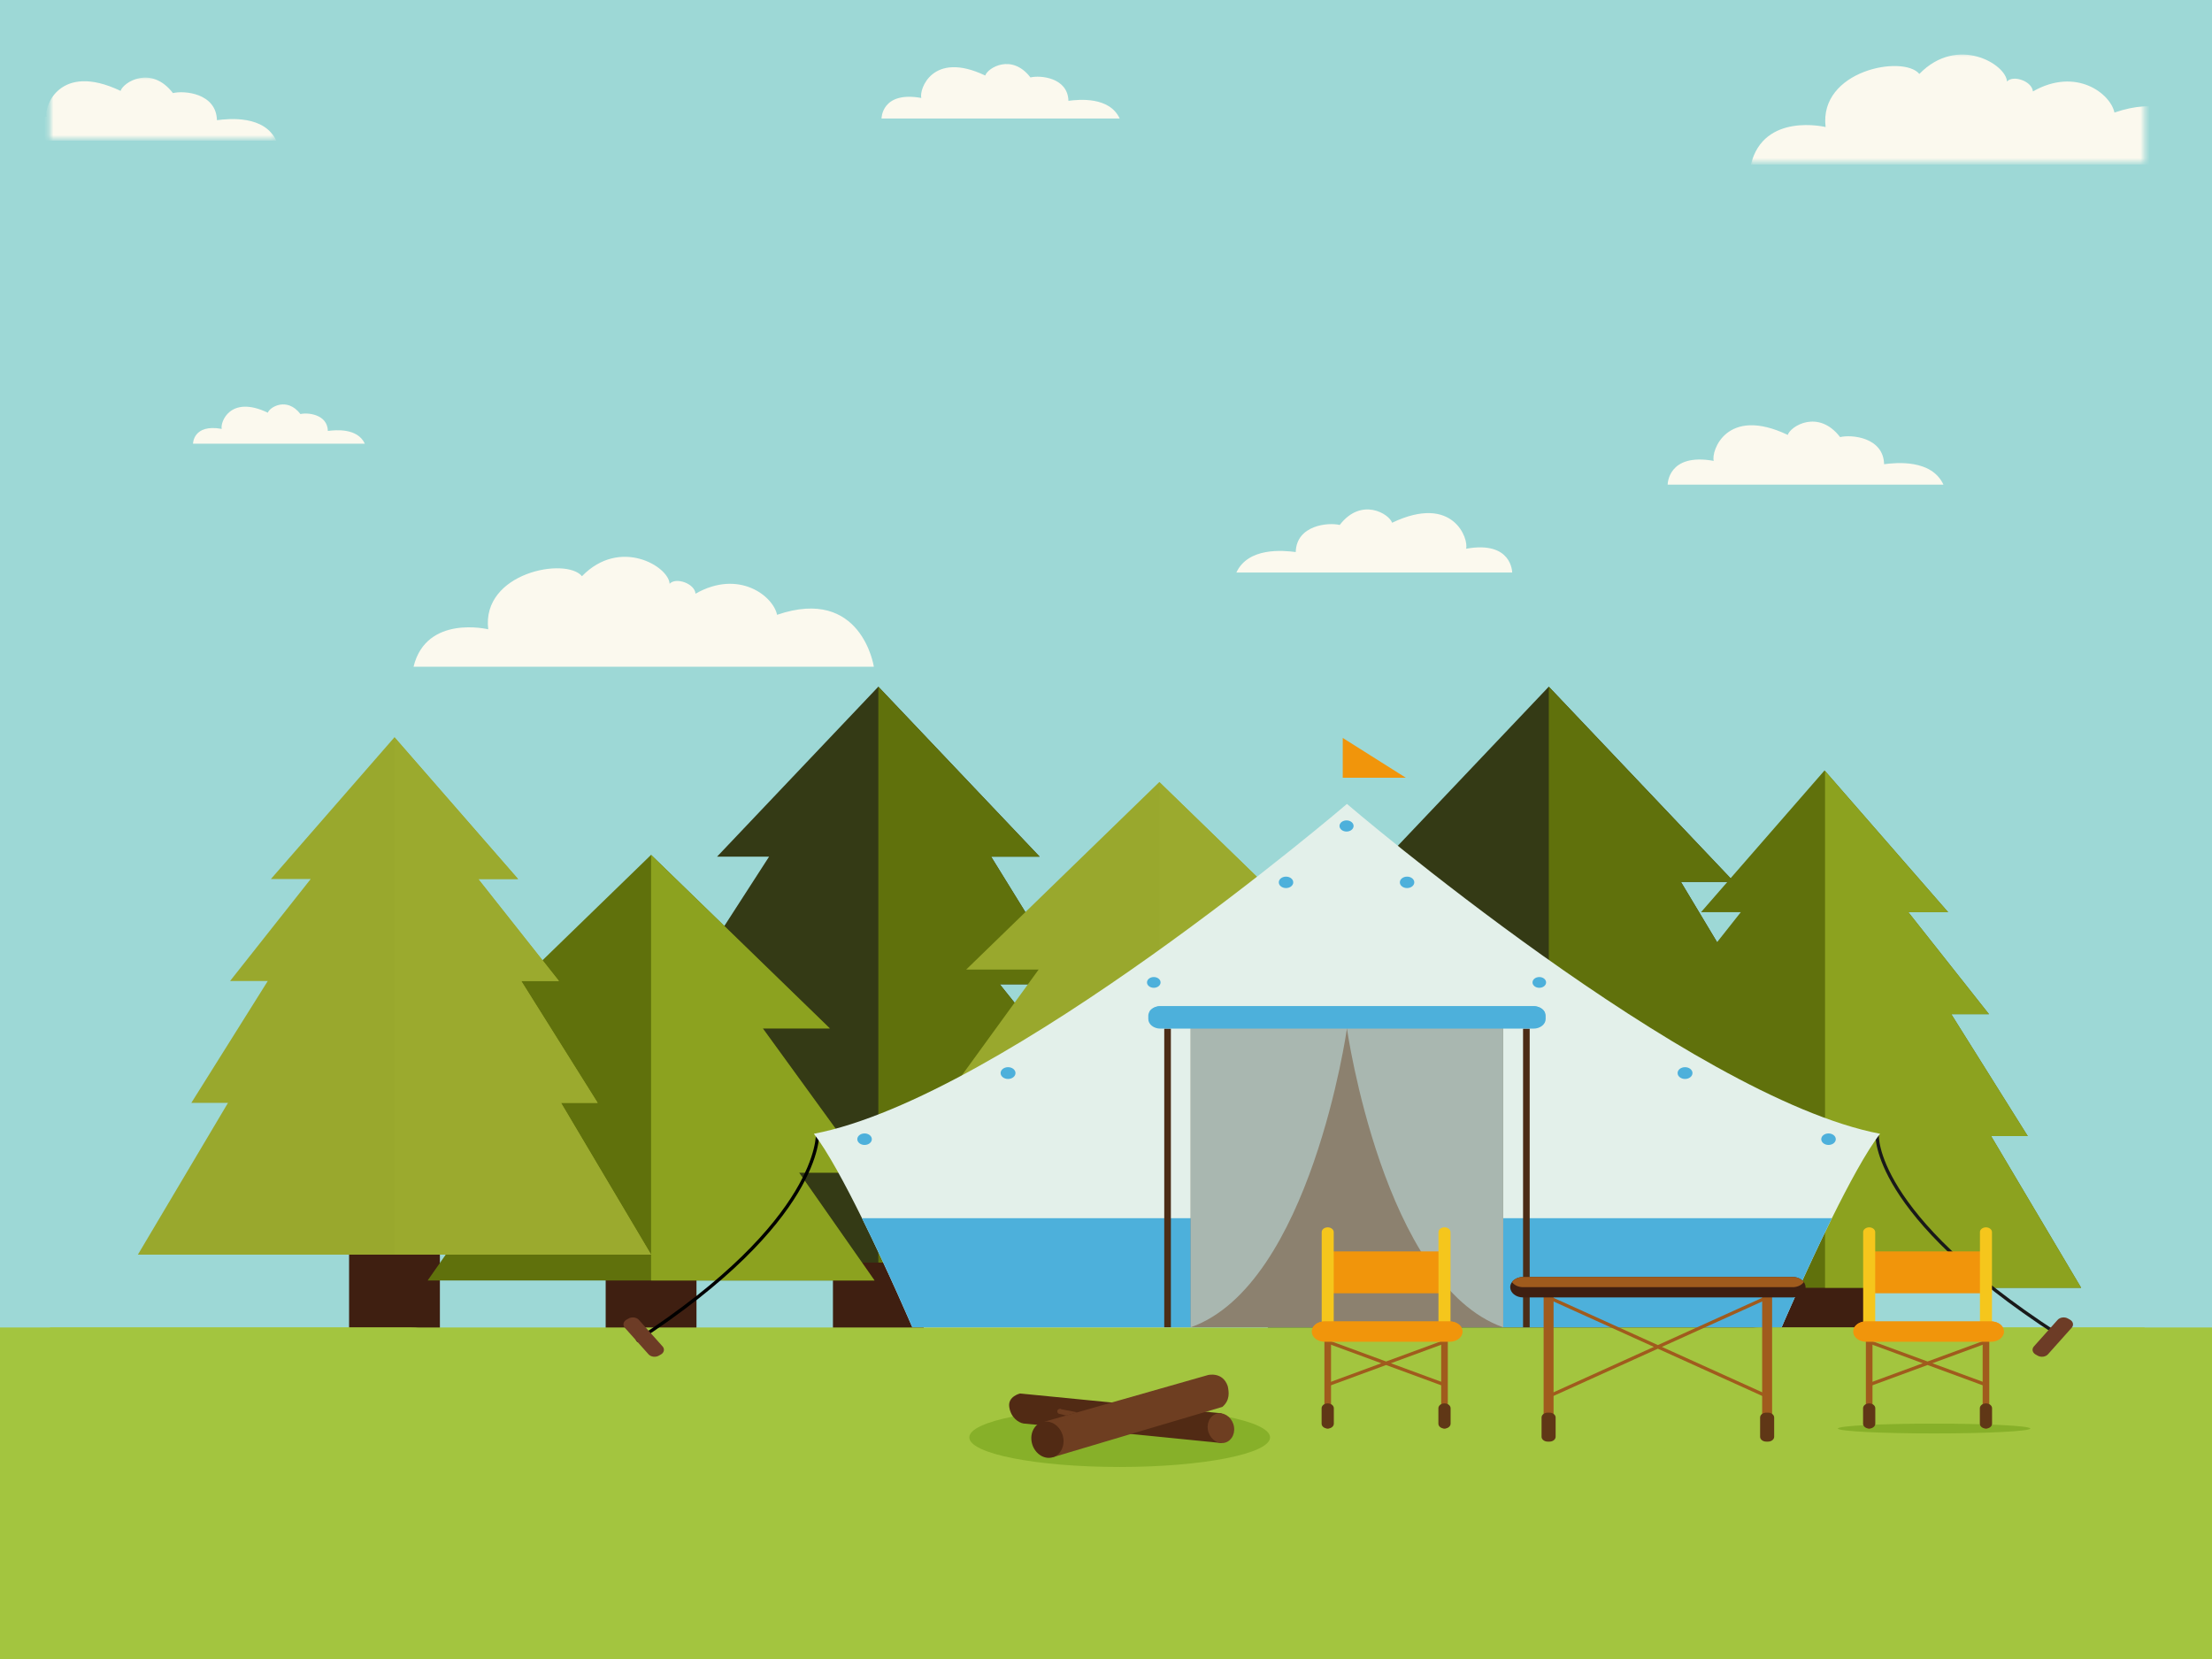 <svg width="480" height="360" viewBox="0 0 480 360" xmlns="http://www.w3.org/2000/svg" xmlns:xlink="http://www.w3.org/1999/xlink" style="background:#fff"><defs><path id="a" d="M.728.666H49.74v13.682H.728z"/><path id="c" d="M.733.584h85.682V24.43H.733z"/><path id="e" d="M0 360h479.565V.164H0z"/></defs><g fill="none" fill-rule="evenodd"><path fill="#9DD8D6" d="M-8.582 359.836h497V0h-497z"/><path fill="#3F1F11" d="M180.747 289.579h19.706v-15.601h-19.706zm-49.317 0h19.706v-15.601h-19.707zm-55.68 0h19.706v-20.083H75.749z"/><path fill="#343A15" d="M400.293 292.524H271.879l24.009-32.866h-19.309l29.226-36.467h-17.482l23.41-31.823h-15.845l40.197-42.362 40.19 42.362h-11.517l19.09 31.823h-17.49l29.235 36.467h-19.318l10.464 14.32zm-153.786-18.545H134.692l20.91-28.63h-16.818l25.454-31.751H149.01l17.881-27.707h-11.29l34.999-36.884 34.998 36.884h-10.526l17.117 27.707h-15.227l25.454 31.752h-16.818z"/><path d="M246.507 273.979H190.6V149.007l34.998 36.884h-10.526l17.117 27.707h-15.227l25.454 31.752h-16.818zm129.769-14.322l10.462 14.321h-50.652v-124.97l40.19 42.36h-11.518l19.09 31.823h-17.49l29.235 36.466zm-186.512 18.201H92.802l16.363-23.39H94.312l22.727-31.305h-14.546l38.79-37.66 38.79 37.66h-14.546l22.727 31.304h-14.853z" fill="#60710C"/><path fill="#99A82D" d="M303.96 269.495H199.19l17.681-25.275h-16.044l24.554-33.825h-15.719l41.908-40.697 41.917 40.697h-15.718l24.554 33.825h-16.045zm-162.677 2.756H29.923l19.545-32.925h-7.954l16.59-26.448h-8.181l17.498-22.13h-8.636l26.818-30.766 26.817 30.766h-8.636l17.5 22.13h-8.182l16.59 26.448h-7.954z"/><path fill="#8CA21F" d="M189.764 277.858h-48.48v-92.355l38.789 37.66h-14.546l22.727 31.304h-14.853z"/><path fill="#9BAA2E" d="M303.96 269.495h-52.39v-99.797l41.917 40.697h-15.718l24.554 33.825h-16.045zm-162.677 2.756h-55.68V159.982l26.817 30.766h-8.636l17.5 22.13h-8.182l16.59 26.448h-7.954z"/><path fill="#3F1F11" d="M386.077 289.579h19.706v-15.601h-19.706z"/><path fill="#60710C" d="M451.609 279.448h-111.36l19.544-32.925h-7.952l16.589-26.448h-8.182l17.5-22.13h-8.636l26.818-30.767.1.116 26.715 30.651h-8.636l17.501 22.13h-8.183l16.59 26.448h-7.953z"/><path fill="#8CA21F" d="M451.609 279.448h-55.58V167.294l26.716 30.651h-8.636l17.501 22.13h-8.183l16.59 26.448h-7.953z"/><path fill="#A3C53F" d="M-5.986 360.836h488.167v-72.773H-5.986z"/><path d="M133.565 319.059c0 4.275-4.381 7.744-9.781 7.744H10.834v-15.495h9.398c-.117 0-.218-.021-.327-.028 2.545-.13 4.573-1.792 4.573-3.843 0-2.06-2.028-3.714-4.573-3.851.109-.006.21-.03.327-.03h-9.399v-15.493h78.243c5.4 0 9.782 3.469 9.782 7.75 0 4.275-4.382 7.744-9.782 7.744H81.04c-2.7 0-4.891 1.735-4.891 3.88 0 2.137 2.191 3.87 4.89 3.87h42.745c5.4 0 9.781 3.47 9.781 7.752m174.884 27.137h-47.414c-2.999 0-5.43-1.202-5.43-2.684 0-1.481 2.431-2.683 5.43-2.683h8.909c5.996 0 10.858-2.404 10.858-5.366 0-2.964-4.862-5.368-10.858-5.368H165.987c-5.996 0-10.858 2.404-10.858 5.368 0 2.962 4.862 5.366 10.858 5.366h27.581c-.122 0-.239.014-.359.017 2.827.094 5.07 1.245 5.07 2.666 0 1.422-2.243 2.574-5.07 2.666.12.004.237.018.36.018h-12.234c-5.998 0-10.859 2.402-10.859 5.366 0 2.964 4.861 5.368 10.859 5.368h127.114c5.997 0 10.859-2.404 10.859-5.368 0-2.964-4.862-5.366-10.86-5.366m154.424-38.759c0 1.446 1 2.706 2.491 3.368v15.998H395.93c-5.41 0-9.791-3.47-9.791-7.744 0-4.282 4.382-7.751 9.79-7.751h11.027c-.11 0-.217-.021-.318-.028 2.545-.13 4.563-1.792 4.563-3.843 0-2.06-2.018-3.714-4.563-3.851.1-.006.208-.03.318-.03h-24.863c-5.4 0-9.78-3.468-9.78-7.742 0-4.282 4.38-7.751 9.78-7.751h83.27v15.998c-1.49.662-2.49 1.929-2.49 3.376" fill="#A3C53F"/><path d="M387.939 312.461c0 1.056-12.617 1.911-28.181 1.911-15.565 0-28.181-.855-28.181-1.91 0-1.058 12.616-1.913 28.18-1.913 15.565 0 28.182.855 28.182 1.912m-66.053-2.469c0 .588-9.346 1.064-20.876 1.064-11.53 0-20.878-.476-20.878-1.064 0-.588 9.349-1.064 20.878-1.064 11.53 0 20.876.476 20.876 1.064" fill="#A3C53F"/><path d="M440.57 309.99c0 .587-9.347 1.063-20.877 1.063s-20.877-.476-20.877-1.064c0-.588 9.347-1.064 20.877-1.064s20.877.476 20.877 1.064" fill="#87B029"/><path d="M70.774 347.936H50.283c-2.123 0-3.845-1.362-3.845-3.044 0-1.681 1.722-3.043 3.845-3.043h20.49c2.124 0 3.846 1.362 3.846 3.043 0 1.682-1.722 3.044-3.845 3.044m349.591 3.044h-20.49c-2.124 0-3.846-1.362-3.846-3.044 0-1.681 1.722-3.044 3.845-3.044h20.491c2.124 0 3.845 1.363 3.845 3.044 0 1.682-1.721 3.044-3.845 3.044M95.377 336.466H84.25c-1.362 0-2.466-.874-2.466-1.952 0-1.078 1.104-1.952 2.466-1.952h11.128c1.362 0 2.466.874 2.466 1.952 0 1.078-1.104 1.952-2.466 1.952m86.272-31.45h-11.13c-1.36 0-2.465-.874-2.465-1.952 0-1.078 1.104-1.952 2.466-1.952h11.128c1.362 0 2.466.874 2.466 1.952 0 1.078-1.104 1.952-2.466 1.952m53.723 15.946h-11.128c-1.362 0-2.466-.874-2.466-1.952 0-1.078 1.104-1.952 2.466-1.952h11.128c1.362 0 2.466.874 2.466 1.952 0 1.078-1.104 1.952-2.466 1.952m13.991-21.567h-11.129c-1.361 0-2.465-.874-2.465-1.952 0-1.078 1.104-1.952 2.465-1.952h11.129c1.361 0 2.465.874 2.465 1.952 0 1.078-1.104 1.952-2.465 1.952m113.065 41.042h-11.129c-1.361 0-2.465-.874-2.465-1.952 0-1.078 1.104-1.952 2.465-1.952h11.129c1.361 0 2.465.874 2.465 1.952 0 1.078-1.104 1.952-2.465 1.952m-92.202-34.695h-6.153c-.843 0-1.526-.54-1.526-1.208 0-.667.683-1.207 1.526-1.207h6.153c.842 0 1.526.54 1.526 1.207 0 .668-.684 1.208-1.526 1.208" fill="#A3C53F"/><path d="M328.139 124.23s0-6.956-10-5.157c.606-2.04-2.727-11.994-16.06-5.638-.606-1.92-6.666-5.637-11.363.48-2.424-.6-9.394 0-9.545 5.878-2.728-.36-10.303-1.08-12.878 4.438h59.846zm33.74-19.062s0-6.957 10-5.158c-.606-2.039 2.726-11.994 16.06-5.637.605-1.92 6.666-5.638 11.363.48 2.424-.6 9.393 0 9.545 5.877 2.727-.36 10.303-1.08 12.879 4.438h-59.847zM41.886 96.28s0-4.334 6.23-3.214c-.378-1.269 1.699-7.473 10.005-3.512.378-1.195 4.154-3.512 7.08.3 1.51-.375 5.853 0 5.947 3.661 1.698-.224 6.418-.673 8.023 2.765H41.886zM191.29 25.711s0-6.007 8.636-4.453c-.525-1.76 2.354-10.358 13.868-4.868.523-1.658 5.756-4.868 9.812.414 2.093-.518 8.11 0 8.242 5.075 2.355-.31 8.897-.932 11.121 3.832h-51.678zm-85.345 110.844s-13.43-3.245-16.206 8.117h99.885s-2.646-17.543-21.002-11.26c-.828-4.057-8.269-9.95-17.696-4.582-.165-2.225-4.299-3.642-5.622-2.148-.166-3.742-10.75-10.157-19.017-1.648-3.474-4.208-21.83-.786-20.342 11.52" fill="#FBF9EE"/><g transform="translate(10.105 15.836)"><mask id="b" fill="#fff"><use xlink:href="#a"/></mask><path d="M-10 14.681s0-6.957 10-5.157C-.606 7.485 2.726-2.47 16.06 3.886c.606-1.919 6.667-5.638 11.363.48 2.424-.6 9.394 0 9.546 5.878 2.727-.36 10.302-1.08 12.878 4.437H-10z" fill="#FBF9EE" mask="url(#b)"/></g><g transform="translate(378.947 10.836)"><mask id="d" fill="#fff"><use xlink:href="#c"/></mask><path d="M17.206 16.73S3.776 13.483 1 24.845h99.885S98.24 7.303 79.883 13.587c-.827-4.058-8.269-9.95-17.696-4.583-.165-2.225-4.3-3.642-5.622-2.148C56.4 3.114 45.815-3.3 37.548 5.208 34.075 1 15.718 4.422 17.206 16.73" fill="#FBF9EE" mask="url(#d)"/></g><g transform="translate(0 .836)"><path d="M445.125 292.7c0 .557-2.296 1.01-5.131 1.01-2.833 0-5.13-.453-5.13-1.01 0-.56 2.297-1.012 5.13-1.012 2.835 0 5.131.452 5.131 1.011m-300.313.001c0 .557-2.297 1.01-5.131 1.01s-5.131-.453-5.131-1.01c0-.56 2.297-1.012 5.13-1.012 2.835 0 5.132.452 5.132 1.011" fill="#A3C53F"/><path d="M407.346 245.368s-1.283 17.104 38.956 43.208" stroke="#191919" stroke-width=".72"/><path d="M177.41 245.192s.925 18.802-39.313 44.905" stroke="#000" stroke-width=".72"/><path d="M143.402 293.093l-.454.254c-.713.4-1.711.265-2.218-.301l-5.15-5.765c-.505-.566-.334-1.356.38-1.755l.454-.255c.715-.4 1.713-.264 2.218.3l5.15 5.767c.505.566.333 1.356-.38 1.755" fill="#6D3C26"/><path d="M407.972 245.192c-2.916 3.728-6.791 10.922-10.453 18.318-5.735 11.59-10.902 23.67-10.902 23.67H197.965s-5.167-12.08-10.912-23.67c-3.652-7.396-7.529-14.59-10.444-18.318 41.293-7.887 115.676-71.576 115.676-71.576s74.395 63.69 115.687 71.576" fill="#E3F0EA"/><path d="M441.733 293.093l.453.254c.715.4 1.713.265 2.217-.301l5.151-5.765c.505-.566.335-1.356-.38-1.755l-.453-.255c-.714-.4-1.712-.264-2.219.3l-5.15 5.767c-.505.566-.333 1.356.38 1.755" fill="#6D3C26"/><path d="M397.518 263.51c-5.734 11.59-10.902 23.67-10.902 23.67h-188.65s-5.169-12.08-10.914-23.67h210.466z" fill="#4DB0DB"/><path fill="#F1950B" d="M291.375 159.294l-.002 8.636h13.686z"/><path d="M253.359 222.368v64.81m77.861-64.81v64.81" stroke="#4C2C16" stroke-width="1.439"/><mask id="f" fill="#fff"><use xlink:href="#e"/></mask><path fill="#8C816F" mask="url(#f)" d="M258.381 287.181h67.807v-67.247H258.38z"/><path d="M292.285 219.934v2.435s-7.912 55.649-33.903 64.812v-67.247h33.903z" fill="#A9B7B0" mask="url(#f)"/><path d="M326.188 219.934v67.247c-25.98-9.163-33.903-64.812-33.903-64.812v-2.435h33.903z" fill="#A9B7B0" mask="url(#f)"/><path d="M335.404 219.577v.72c0 1.137-1.182 2.073-2.618 2.073h-80.998c-1.436 0-2.608-.936-2.608-2.073v-.72c0-.302.082-.59.236-.849.4-.719 1.317-1.223 2.372-1.223h80.998c1.054 0 1.973.504 2.382 1.223.154.26.236.547.236.85" fill="#4DB0DB" mask="url(#f)"/><path d="M335.167 218.729c-.418.712-1.327 1.209-2.382 1.209h-80.996c-1.055 0-1.964-.497-2.374-1.21.4-.72 1.32-1.223 2.374-1.223h80.996c1.055 0 1.974.504 2.382 1.224m-145.98 27.637c0 .69-.706 1.25-1.578 1.25-.87 0-1.576-.56-1.576-1.25 0-.689.706-1.248 1.576-1.248.872 0 1.578.56 1.578 1.248m31.173-14.348c0 .706-.723 1.279-1.615 1.279s-1.616-.573-1.616-1.28c0-.705.724-1.277 1.616-1.277.892 0 1.616.572 1.616 1.278m31.482-19.669c0 .645-.66 1.167-1.474 1.167-.815 0-1.474-.522-1.474-1.167s.659-1.167 1.474-1.167c.814 0 1.474.522 1.474 1.167m28.789-21.715c0 .686-.702 1.24-1.568 1.24-.866 0-1.567-.554-1.567-1.24 0-.687.7-1.242 1.567-1.242.866 0 1.568.555 1.568 1.242m13.093-12.235c0 .667-.683 1.21-1.527 1.21-.844 0-1.527-.543-1.527-1.21 0-.667.683-1.21 1.527-1.21.844 0 1.527.543 1.527 1.21m101.483 67.967c0 .69.707 1.25 1.578 1.25.87 0 1.576-.56 1.576-1.25 0-.689-.706-1.248-1.576-1.248-.87 0-1.578.56-1.578 1.248m-31.173-14.348c0 .706.722 1.279 1.614 1.279.892 0 1.617-.573 1.617-1.28 0-.705-.725-1.277-1.617-1.277s-1.614.572-1.614 1.278m-31.483-19.669c0 .645.66 1.167 1.474 1.167.815 0 1.474-.522 1.474-1.167s-.659-1.167-1.474-1.167c-.814 0-1.474.522-1.474 1.167m-28.788-21.715c0 .686.702 1.24 1.567 1.24.867 0 1.568-.554 1.568-1.24 0-.687-.701-1.242-1.568-1.242-.865 0-1.567.555-1.567 1.242" fill="#4DB0DB" mask="url(#f)"/><path d="M275.6 311.074c0 3.546-14.61 6.421-32.63 6.421-18.022 0-32.63-2.875-32.63-6.42 0-3.547 14.608-6.422 32.63-6.422 18.02 0 32.63 2.875 32.63 6.421" fill="#87B029" mask="url(#f)"/><path d="M265.08 305.846l-43.724-4.295s-2.685.61-2.35 2.913c.334 2.302 2 3.43 3.123 3.603 2.976.237 42.998 4.24 42.998 4.24l-.048-6.461z" fill="#512A14" mask="url(#f)"/><path d="M267.78 308.815c.259 1.776-.805 3.334-2.374 3.478-1.57.142-3.053-1.183-3.31-2.96-.26-1.778.804-3.335 2.374-3.478 1.57-.144 3.052 1.183 3.31 2.96m-41.06-1.166l35.446-10.113s3.182-.77 4.253 2.425c.273 1.279.53 3.04-1.166 4.498-2.165.608-36.69 10.894-36.69 10.894s-4.37-6.01-1.843-7.704" fill="#6E3E21" mask="url(#f)"/><path d="M230.74 311.262c.316 2.169-.974 4.067-2.878 4.24-1.907.175-3.705-1.443-4.021-3.611-.315-2.17.974-4.068 2.879-4.242 1.905-.173 3.705 1.444 4.02 3.613" fill="#512A14" mask="url(#f)"/><path fill="#6E3E21" mask="url(#f)" d="M230.183 304.943l3.564.7-2.383.681-1.373-.337-.034-1.09z"/><path d="M230.512 305.432a.534.534 0 0 1-.52.556.551.551 0 0 1-.557-.535.536.536 0 0 1 .522-.555.548.548 0 0 1 .555.534" fill="#6E3E21" mask="url(#f)"/><path d="M336.042 310.565V280.7" stroke="#A05B1D" stroke-width="2.159" stroke-linecap="round" stroke-linejoin="round" mask="url(#f)"/><path d="M336.242 311.99h-.4c-.73 0-1.326-.473-1.326-1.05v-4.183c0-.578.595-1.049 1.325-1.049h.4c.73 0 1.327.471 1.327 1.05v4.182c0 .577-.597 1.05-1.326 1.05" fill="#603716" mask="url(#f)"/><path d="M336.042 280.7l47.423 21.47m0-21.47l-47.423 21.47" stroke="#A05B1D" stroke-width=".72" stroke-linecap="round" stroke-linejoin="round" mask="url(#f)"/><path d="M383.465 280.7v29.865" stroke="#A05B1D" stroke-width="2.159" stroke-linecap="round" stroke-linejoin="round" mask="url(#f)"/><path d="M391.802 278.479c0 .61-.318 1.166-.827 1.568-.51.404-1.209.656-1.982.656h-58.48c-1.545 0-2.8-1-2.8-2.224 0-.403.137-.785.382-1.108.119-.166.263-.317.436-.454.509-.403 1.21-.655 1.982-.655h58.48c1.037 0 1.936.446 2.427 1.109.246.323.382.705.382 1.108" fill="#3F1F11" mask="url(#f)"/><path d="M391.42 277.37a2.381 2.381 0 0 1-.446.461c-.508.402-1.209.647-1.98.647h-58.481c-1.036 0-1.937-.446-2.418-1.108.119-.166.263-.316.436-.453.509-.403 1.21-.655 1.982-.655h58.48c1.036 0 1.935.446 2.427 1.108" fill="#A05B1D" mask="url(#f)"/><path d="M383.665 311.99h-.4c-.731 0-1.326-.473-1.326-1.05v-4.183c0-.578.595-1.049 1.325-1.049h.4c.73 0 1.327.471 1.327 1.05v4.182c0 .577-.598 1.05-1.326 1.05" fill="#603716" mask="url(#f)"/><path fill="#F1950B" mask="url(#f)" d="M405.608 279.8h25.341v-9.086h-25.341z"/><path d="M405.608 289.515c-.717 0-1.306-.465-1.306-1.034v-21.95c0-.57.589-1.035 1.306-1.035.719 0 1.307.466 1.307 1.035v21.95c0 .569-.588 1.034-1.307 1.034m25.342 0c-.72 0-1.308-.465-1.308-1.034v-21.95c0-.57.588-1.035 1.307-1.035.718 0 1.306.466 1.306 1.035v21.95c0 .569-.588 1.034-1.306 1.034" fill="#F5C61C" mask="url(#f)"/><path d="M405.608 289.515v18.922m25.342-18.922v18.922" stroke="#A05B1D" stroke-width="1.439" stroke-linecap="round" stroke-linejoin="round" mask="url(#f)"/><path d="M405.608 309.156c-.729 0-1.325-.473-1.325-1.05v-3.358c0-.577.596-1.05 1.325-1.05s1.326.473 1.326 1.05v3.358c0 .577-.597 1.05-1.326 1.05m25.342 0c-.731 0-1.327-.473-1.327-1.05v-3.358c0-.577.596-1.05 1.326-1.05.729 0 1.325.473 1.325 1.05v3.358c0 .577-.596 1.05-1.325 1.05" fill="#603716" mask="url(#f)"/><path d="M405.608 290.325l25.342 9.325m0-9.325l-25.342 9.325" stroke="#A05B1D" stroke-width=".72" stroke-linecap="round" stroke-linejoin="round" mask="url(#f)"/><path d="M434.864 288.12c0 .603-.31 1.157-.817 1.554-.501.402-1.192.647-1.964.647h-27.154c-1.536 0-2.79-.986-2.79-2.202 0-.273.064-.54.19-.784.137-.288.354-.555.627-.77.51-.404 1.209-.648 1.973-.648h27.154c1.18 0 2.199.59 2.59 1.418.127.244.191.511.191.784" fill="#F1950B" mask="url(#f)"/><path d="M434.673 287.335a2.172 2.172 0 0 1-.626.763c-.502.395-1.192.647-1.965.647h-27.154c-1.18 0-2.19-.583-2.598-1.41.135-.288.354-.555.626-.771.51-.403 1.21-.647 1.972-.647h27.154c1.183 0 2.2.59 2.591 1.418M288.111 279.8h25.34v-9.086h-25.34z" fill="#F1950B" mask="url(#f)"/><path d="M288.112 289.515c-.718 0-1.306-.465-1.306-1.034v-21.95c0-.57.588-1.035 1.306-1.035.719 0 1.306.466 1.306 1.035v21.95c0 .569-.587 1.034-1.306 1.034m25.34 0c-.718 0-1.306-.465-1.306-1.034v-21.95c0-.57.588-1.035 1.306-1.035.719 0 1.307.466 1.307 1.035v21.95c0 .569-.588 1.034-1.307 1.034" fill="#F5C61C" mask="url(#f)"/><path d="M288.112 289.515v18.922m25.34-18.922v18.922" stroke="#A05B1D" stroke-width="1.439" stroke-linecap="round" stroke-linejoin="round" mask="url(#f)"/><path d="M288.112 309.156c-.729 0-1.326-.473-1.326-1.05v-3.358c0-.577.597-1.05 1.326-1.05.73 0 1.327.473 1.327 1.05v3.358c0 .577-.598 1.05-1.327 1.05m25.34 0c-.729 0-1.325-.473-1.325-1.05v-3.358c0-.577.596-1.05 1.325-1.05s1.326.473 1.326 1.05v3.358c0 .577-.597 1.05-1.326 1.05" fill="#603716" mask="url(#f)"/><path d="M288.112 290.325l25.34 9.325m0-9.325l-25.34 9.325" stroke="#A05B1D" stroke-width=".72" stroke-linecap="round" stroke-linejoin="round" mask="url(#f)"/><path d="M314.59 290.325h-27.16c-1.53 0-2.784-.992-2.784-2.204 0-1.213 1.253-2.204 2.784-2.204h27.16c1.53 0 2.782.991 2.782 2.204 0 1.212-1.252 2.204-2.783 2.204" fill="#F1950B" mask="url(#f)"/><path d="M317.182 287.335a2.19 2.19 0 0 1-.628.763c-.5.395-1.19.647-1.964.647h-27.153c-1.18 0-2.19-.583-2.6-1.41.137-.288.356-.555.628-.771.508-.403 1.21-.647 1.972-.647h27.153c1.182 0 2.2.59 2.592 1.418" fill="#F1950B" mask="url(#f)"/></g></g></svg>